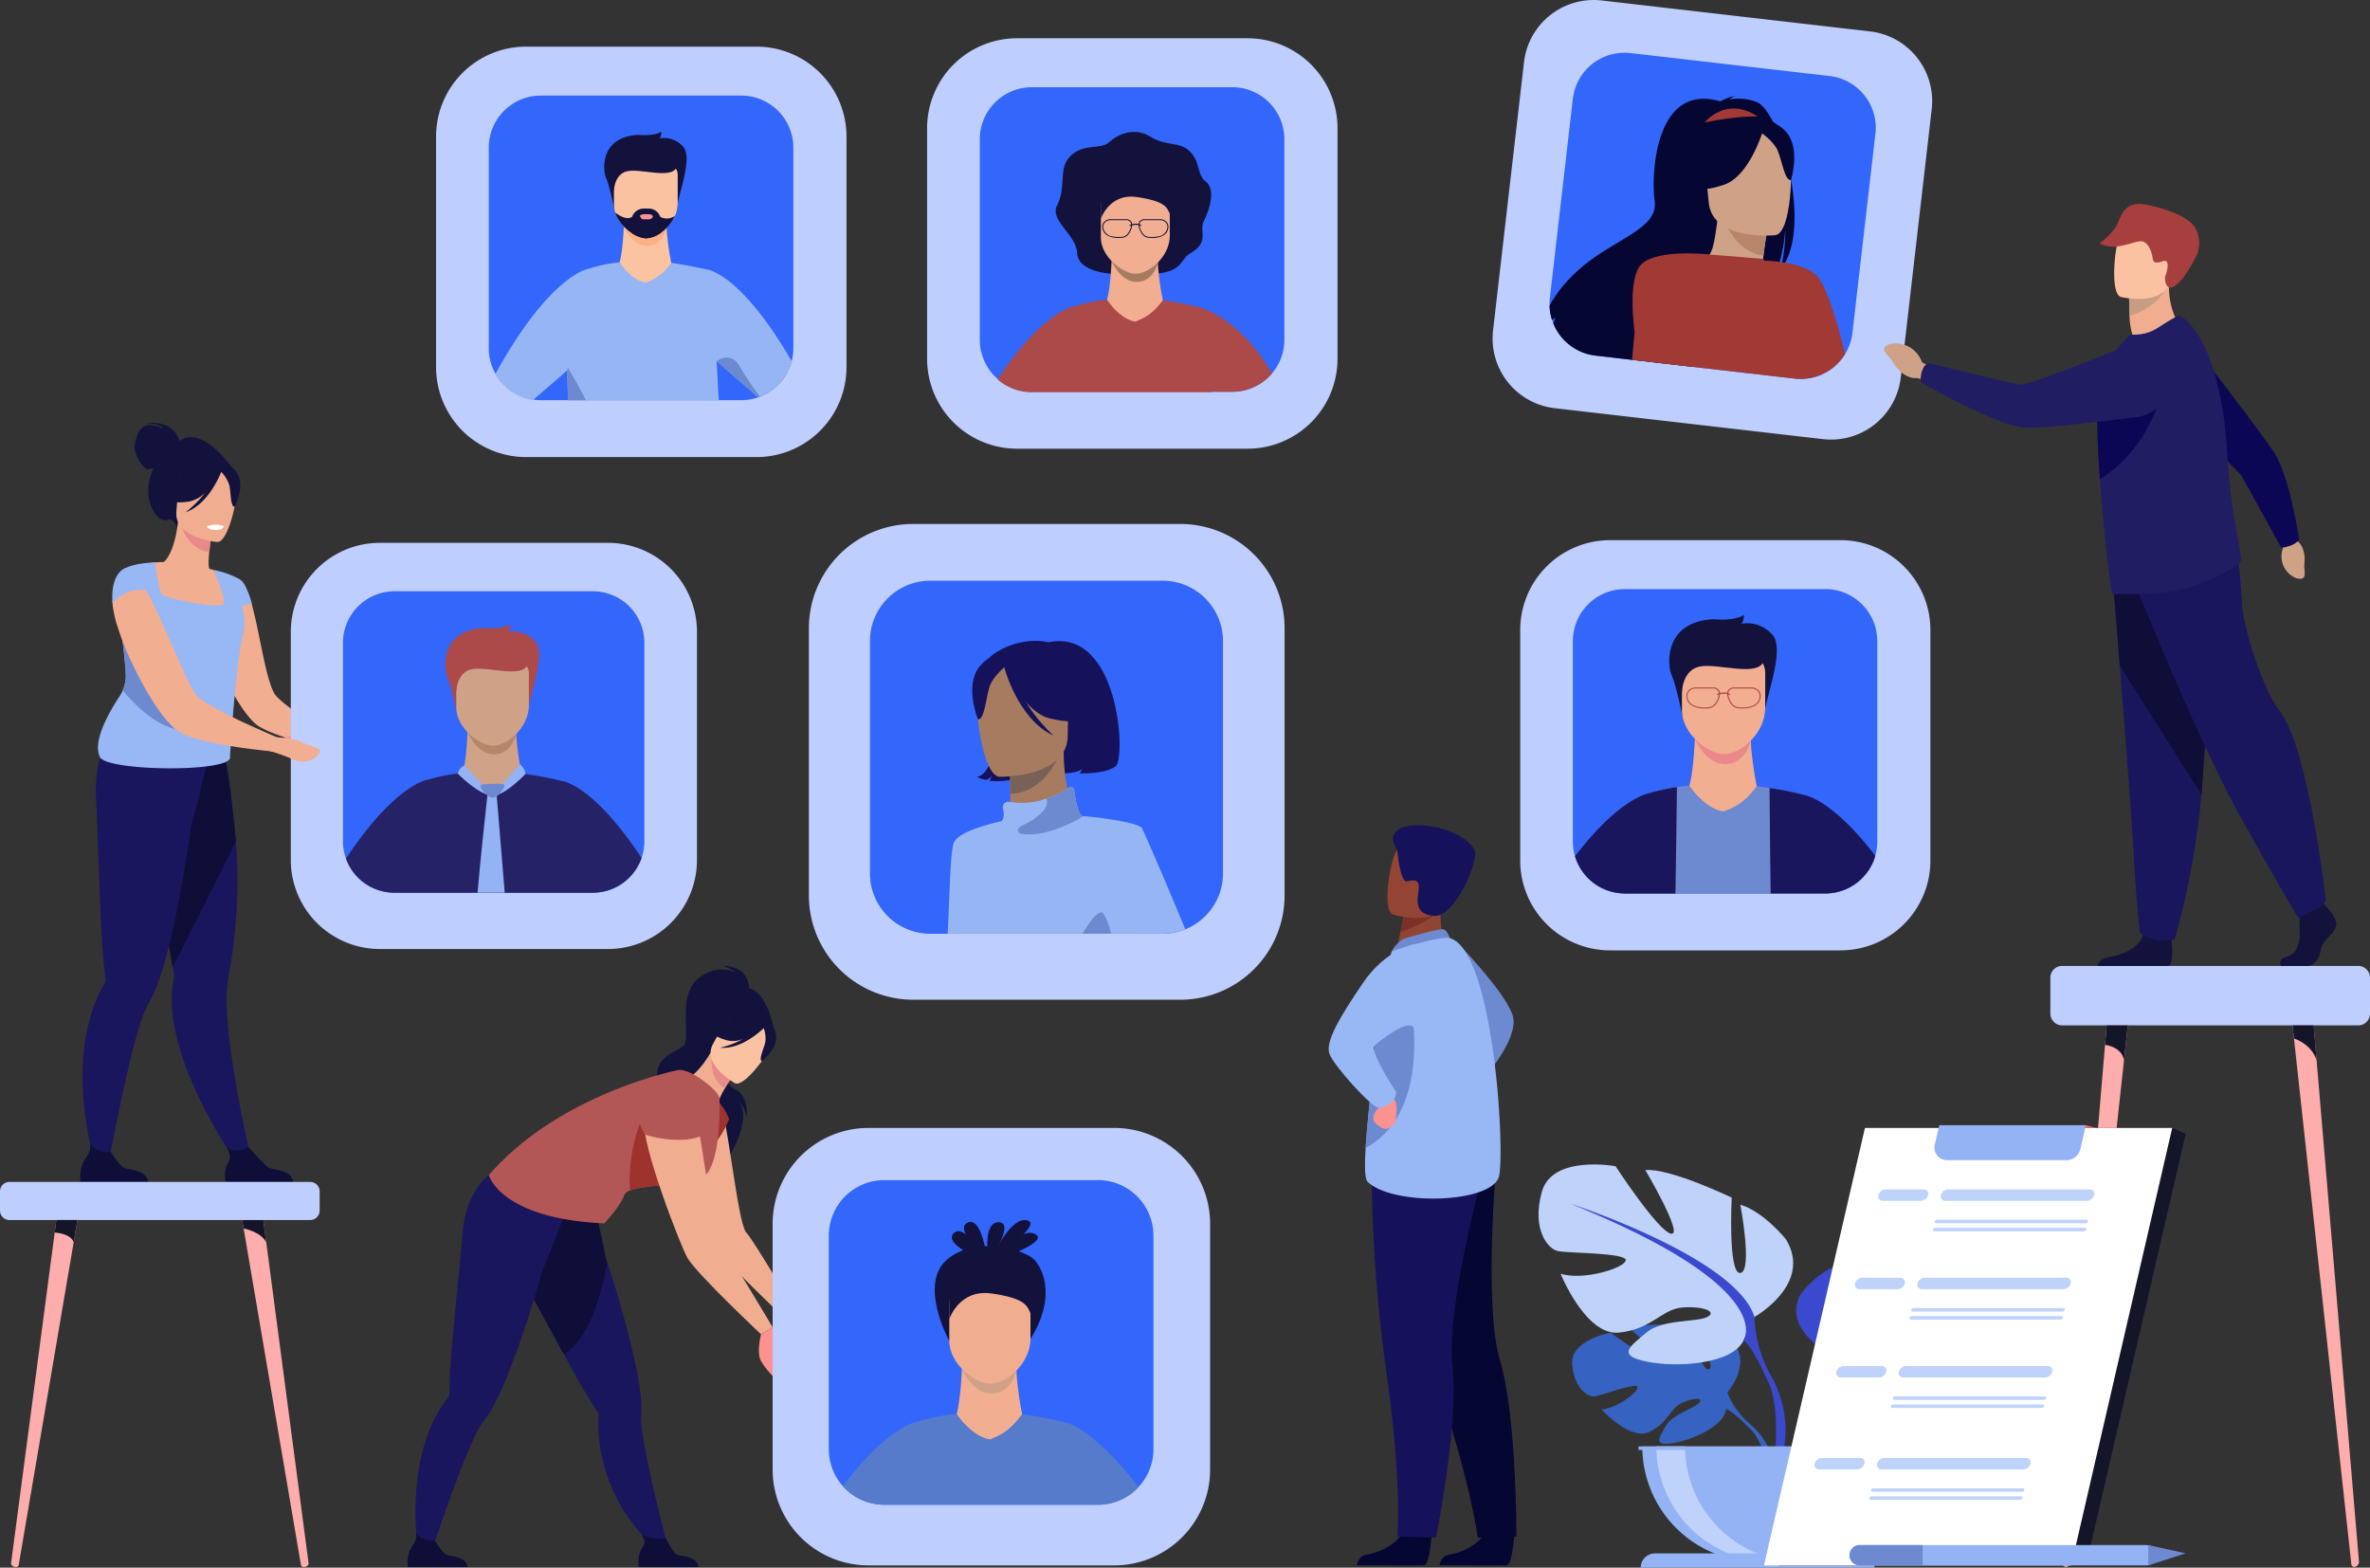 <svg xmlns="http://www.w3.org/2000/svg" width="633.995" height="419.352" viewBox="0 0 633.995 419.352">
  <rect x="0" y="0" width="633.995" height="419.352" fill="#333333" stroke="none"/>
  <g id="Group" transform="translate(-60.526)">
    <path id="Path_29195" data-name="Path 29195" d="M1236.79,898.333s7.513-8.761.463-14.329c0,0-5.149-3.116-9.345-2.863,0,0,5.947,9.973,4.022,10.967s-5.826-11.6-5.826-11.6-11.716-1.135-15.484.676c0,0,10.013,8.2,7.9,8.684s-12.924-7.557-12.924-7.557-10.907,1.856-10.323,8.507,4.336,8.709,5.987,8.531,11.313-3.865,11.523-2.512-5.6,5.778-9.675,5.983c0,0,7.686,8.479,12.8,6.031s5.548-6.325,8.733-7.779,5.9-1.453,4.59.032-7.082,2.923-8.9,6.148-3.454,5.391,1.832,4.6,13.878-4.662,14.252-9.1l.379-4.429" transform="translate(-714.181 -525.797)" fill="#3662c1"/>
    <path id="Path_29196" data-name="Path 29196" d="M1208.61,907.018s29.62-1.139,36.159,7.328a21.409,21.409,0,0,0,5.9,8.278l.693,1.892s-5.129-5.411-6.969-5.741c0,0,2.875-10.492-35.78-11.756" transform="translate(-722.159 -541.81)" fill="#3662c1"/>
    <path id="Path_29197" data-name="Path 29197" d="M1310.589,944.748a18.605,18.605,0,0,1,6.8,13.1l-1.156.1s-2.029-8.684-5.7-12.083.056-1.123.056-1.123" transform="translate(-782.081 -563.935)" fill="#3662c1"/>
    <path id="Path_29198" data-name="Path 29198" d="M1351.994,852.011s-11.95-6.691-6.374-15.774c0,0,4.461-5.576,9.244-7.01,0,0-2.553,13.544,0,13.862s1.751-15.3,1.751-15.3,12.586-6.055,17.526-5.576c0,0-7.807,13.226-5.258,12.9s11.313-13.7,11.313-13.7,12.9-2.388,14.973,5.258-1.272,11.47-3.185,11.95-14.18.318-13.862,1.912,8.6,4.143,13.222,2.71c0,0-5.1,12.586-11.788,11.946s-8.761-4.779-12.9-5.1-7.171.8-5.1,1.912,9.079.366,12.425,3.209,6.055,4.6-.157,5.874-17.369.475-19.6-4.3l-2.23-4.779" transform="translate(-803.122 -490.495)" fill="#3a49cd"/>
    <path id="Path_29199" data-name="Path 29199" d="M1396.207,840.944s-33.457,10.834-37.282,22.941a25.413,25.413,0,0,1-3.185,11.632V877.9s3.5-8.125,5.415-9.24c0,0-7.488-10.516,35.052-27.72" transform="translate(-810.053 -502.369)" fill="#3a49cd"/>
    <path id="Path_29200" data-name="Path 29200" d="M1351.1,924.606a22.058,22.058,0,0,0-2.218,17.373l1.329-.358s-1.289-10.5,1.409-15.786-.519-1.228-.519-1.228" transform="translate(-805.415 -551.458)" fill="#3a49cd"/>
    <path id="Path_29201" data-name="Path 29201" d="M1230.713,814.484s15.75-8.821,8.4-20.791c0,0-5.878-7.352-12.179-9.24,0,0,3.358,17.848,0,18.271s-2.311-20.163-2.311-20.163-16.592-7.98-23.1-7.352c0,0,10.291,17.433,6.929,17.014s-14.909-18.061-14.909-18.061-17.01-3.152-19.74,6.929,1.679,15.122,4.2,15.75,18.689.423,18.27,2.52-11.342,5.459-17.429,3.571c0,0,6.72,16.592,15.541,15.75s11.547-6.3,17.01-6.72,9.449,1.051,6.72,2.52-11.97.483-16.382,4.231-7.98,6.059.209,7.738,22.893.632,25.832-5.669l2.943-6.3" transform="translate(-700.849 -462.195)" fill="#bed2fa"/>
    <path id="Path_29202" data-name="Path 29202" d="M1194.38,799.884s44.1,14.285,49.143,30.244a33.528,33.528,0,0,0,4.2,15.332v3.148s-4.622-10.71-7.142-12.179c0,0,9.872-13.862-46.2-36.545" transform="translate(-713.658 -477.84)" fill="#3a49cd"/>
    <path id="Path_29203" data-name="Path 29203" d="M1323.745,910.175s6.8,10.327,2.923,22.9l-1.747-.471s1.695-13.846-1.86-20.811.684-1.618.684-1.618" transform="translate(-789.681 -542.555)" fill="#3a49cd"/>
    <path id="Path_29204" data-name="Path 29204" d="M1272.752,991.9a30.852,30.852,0,0,0,30.856-30.852H1241.9a30.85,30.85,0,0,0,30.852,30.852" transform="translate(-742.046 -574.115)" fill="#93b3f4"/>
    <path id="Path_29205" data-name="Path 29205" d="M1285.925,991.663a30.893,30.893,0,0,1-34.685-30.619h7.666a30.86,30.86,0,0,0,27.019,30.619" transform="translate(-747.626 -574.115)" fill="#bed2fa"/>
    <path id="Path_29206" data-name="Path 29206" d="M1303.4,1035.929H1240.84a3.8,3.8,0,0,1,3.8-3.8h54.949a3.8,3.8,0,0,1,3.8,3.8" transform="translate(-741.413 -616.577)" fill="#93b3f4"/>
    <path id="Path_29207" data-name="Path 29207" d="M1239.38,961.99H1302.8v-.946H1239.38Z" transform="translate(-740.541 -574.115)" fill="#93b3f4"/>
    <path id="Path_29208" data-name="Path 29208" d="M252.118,285.847c-.089-.482-1.22-5.639-9.2-4.759,0,0,3.974-.1,4.9,1.517,0,0-2.963-1.735-5.033-.738s-2.786,4.974-2.617,6.224,1.957,5.1,3.378,5.239a4.256,4.256,0,0,0,1.667-.239,18.458,18.458,0,0,0-.793,2.058c-2.222,6.964,1.969,12.845,4.546,11.754,1.659-.7,2.569,2.165,2.569,2.165l14.748-15.956s-7.98-11.81-14.16-7.264" transform="translate(-143.609 -167.858)" fill="#12123c"/>
    <path id="Path_29209" data-name="Path 29209" d="M273.851,604.974l-3.587,1.337s-15.577-21.608-17.5-40.62a28.887,28.887,0,0,1,.511-9.719s-.149-.87-.419-2.408c-.121-.721-.274-1.582-.447-2.573-.507-2.9-1.2-6.873-2-11.394-1.832-10.408-4.207-23.706-6.051-33.485l.966-.31,10.456-3.374,2.162-6.865,7.787-2.049s1.739,3.4,3.3,19.478c.286,2.106.548,4.433.741,6.953a137.384,137.384,0,0,1-.741,28.159q-.531,4.191-1.365,8.64a38.483,38.483,0,0,0-.3,8.535c.785,15.541,6.49,39.694,6.49,39.694" transform="translate(-146.129 -294.819)" fill="#1a165e"/>
    <path id="Path_29210" data-name="Path 29210" d="M269.769,519.946l-16.91,33.618c-.121-.721-.274-1.582-.447-2.573-.507-2.9-1.2-6.873-2-11.394-1.832-10.408-4.207-23.706-6.051-33.485l.966-.31,10.456-3.374,2.162-6.865,7.787-2.049s1.739,3.4,3.3,19.478c.286,2.106.548,4.433.741,6.953" transform="translate(-146.129 -294.819)" fill="#0e0e38"/>
    <path id="Path_29211" data-name="Path 29211" d="M239.143,492.026l-.395-3.354c-6.555,1.739-24.08-4.868-24.08-4.868s-6.353,5.584-5.516,18.971c.407,6.534,1.151,34.3,1.924,42.512.282,2.979.527,5.1.628,5.947,0,0,0,0,0,.008a1.174,1.174,0,0,1-.193.725A38.561,38.561,0,0,0,208.65,558c-7.621,20.316,1.176,45.334,1.176,45.334l2.283-.922s5-27.841,9.075-40.141a24.316,24.316,0,0,1,1.957-4.707c1.771-2.855,3.414-7.521,4.9-13.069,2.814-10.488,5.081-24.133,6.591-34.665.205.012,4.509-17.8,4.509-17.8" transform="translate(-122.94 -289.018)" fill="#1a165e"/>
    <path id="Path_29212" data-name="Path 29212" d="M291.667,405.63a4.1,4.1,0,0,0,.181.527c2.561,7.219,7.126,14.8,10.238,17.566,2.041,1.832,7.658,3.728,12.433,5.085,3.173.93,6,1.606,7.163,1.9.366.093.584.133.584.133l1.063-3.144s-2.48-1.55-5.508-3.587c-4.2-2.855-9.453-6.611-10.46-8.229-2.327-3.756-3.873-15.235-5.87-22.985-.1-.419-.2-.821-.3-1.22-.077-.294-.153-.58-.234-.862a.749.749,0,0,0-.068-.209c-.109-.322-.193-.612-.286-.878a.143.143,0,0,0-.04-.089,23.584,23.584,0,0,0-1.345-3.084c-.584-.906-1.22-1.353-1.908-1.2a8.671,8.671,0,0,0-2.142,1.115,9.831,9.831,0,0,0-.789.592,2.121,2.121,0,0,0-.455.387,11.416,11.416,0,0,0-2.689,3.6,14.14,14.14,0,0,0-1.244,4.3c-.387,2.774.354,6.466,1.679,10.291" transform="translate(-173.326 -230.186)" fill="#f1ae91"/>
    <path id="Path_29213" data-name="Path 29213" d="M268.055,369.4a20.378,20.378,0,0,1-7.223,2.834c-11.068,2.235-15.022-7.179-16.423-13.6a9.427,9.427,0,0,1,3.756-1.041c.8-.072,1.639-.11,2.331-.125,1.26-.911,3.209-4.73,3.785-10.729l.515.153,8.6,2.617s-.475,2.744-.741,5.343c-.209,2.033-.29,3.98.085,4.467.672.165,1.075.274,1.075.274a.012.012,0,0,0,0,.008,55.8,55.8,0,0,1,4.235,9.8" transform="translate(-146.159 -207.137)" fill="#f1ae91"/>
    <path id="Path_29214" data-name="Path 29214" d="M278.81,349.741s-.475,2.742-.741,5.343c-4.9-.63-7.046-5.369-7.859-7.959l8.6,2.616" transform="translate(-161.572 -207.367)" fill="#ea8989"/>
    <path id="Path_29215" data-name="Path 29215" d="M278.782,330.256s-11.636-.972-10.919-8.209-.3-12.237,7.158-11.924,8.628,3.219,8.974,5.693-2.166,14.506-5.214,14.44" transform="translate(-160.151 -185.255)" fill="#f0ad90"/>
    <path id="Path_29216" data-name="Path 29216" d="M256.935,384.729c-.076-.294-.153-.58-.234-.862a.748.748,0,0,0-.068-.209c-.109-.322-.193-.612-.286-.878a.143.143,0,0,0-.04-.089,23.584,23.584,0,0,0-1.345-3.084,3.842,3.842,0,0,0-1.313-1.441,24.054,24.054,0,0,0-6.921-2.468.013.013,0,0,0,0,.008c.117.266,3.217,7.332,2.7,9.01-.523,1.7-15.533-1.381-16.483-2.444-.761-.854-1.5-5.846-1.767-7.795-.064-.483-.1-.779-.1-.779s-5.427.051-8.246,1.7a23.266,23.266,0,0,1,2.4,5.166c.081.262.157.527.221.793a10.849,10.849,0,0,1,.29,1.691,3.257,3.257,0,0,1-.737,2.174,15.8,15.8,0,0,1-1.884,2.094c-.5.479-1.031.986-1.578,1.53a146.187,146.187,0,0,1,1.695,14.732,10.078,10.078,0,0,1-.821,4.368,10.619,10.619,0,0,1-.85,1.574c-2.633,3.982-7.191,11.821-5.327,16.02.688,4.115,36.284,4.485,34.882.06,0,0,1.57-25.973,3.515-32.467.068-.238.129-.471.181-.7a14.174,14.174,0,0,0-.535-6.981,12.245,12.245,0,0,1,2.649-.717" transform="translate(-129.072 -223.243)" fill="#98b7f5"/>
    <path id="Path_29217" data-name="Path 29217" d="M278.806,309.573c-1.574-2.357-2.979-2.015-3.809-1.436a8.161,8.161,0,0,0-10.609.624,13.891,13.891,0,0,1-5.339,7.714s1.985,1.52,6.993.754a8.333,8.333,0,0,0,4.227-2.333,27.238,27.238,0,0,1-5.234,5.231c6.1-2.112,9.256-9.988,9.574-10.822a9.158,9.158,0,0,1,2.194,3.63c.395,1.9.278,5.72,1.393,5.7,0,0,2.975-5.531.608-9.065" transform="translate(-154.905 -183.07)" fill="#12123c"/>
    <path id="Path_29218" data-name="Path 29218" d="M249.035,435.582c-6.873.922-13.721-5.363-18.1-10.544a10.078,10.078,0,0,0,.821-4.368,146.185,146.185,0,0,0-1.7-14.732c.548-.544,1.083-1.051,1.578-1.53a15.8,15.8,0,0,0,1.884-2.094c7,8.688,24.837,32.012,15.513,33.268" transform="translate(-137.587 -240.337)" fill="#6d89cf"/>
    <path id="Path_29219" data-name="Path 29219" d="M376.957,493.314c-1.546.447-3.869,2.363-7.026.66a51.513,51.513,0,0,0-5.87-2.581c-.471-.149-.741-.25-.741-.25l1.763-3.66a.772.772,0,0,0,.153.064c.829.286,5.041,1.715,7.118,1.494,2.339-.262,5.834,2.927,5.834,2.927s.31.922-1.232,1.345" transform="translate(-217.194 -291.217)" fill="#fc9290"/>
    <path id="Path_29220" data-name="Path 29220" d="M222.193,770.206H204.124a9.949,9.949,0,0,1,.511-4.843c.906-2,2.323-2.915,1.981-5.339a6.517,6.517,0,0,0,5.633,2.154,19.7,19.7,0,0,0,3.136,4.062c1.18.85,6.442.548,6.808,3.966m38.792,0H242.916s-.676-2.883.511-4.843c1.051-1.731.648-2.722-.129-4.155a7.062,7.062,0,0,0,3.044.572,6.34,6.34,0,0,0,2.685-.946,64.813,64.813,0,0,0,5.145,5.407c1.184.85,6.446.548,6.812,3.966" transform="translate(-122.034 -454.028)" fill="#0e0e38"/>
    <path id="Path_29221" data-name="Path 29221" d="M288.14,349.1s.161.958,2.52.96c0,0,1.981,0,1.985-1.039a6.357,6.357,0,0,0-4.505.079" transform="translate(-172.283 -208.288)" fill="#fff"/>
    <path id="Path_29222" data-name="Path 29222" d="M336.41,489.567a7.162,7.162,0,0,0,2.669-.656c1.123-.6,4.783.362,4.429.85s-2.4-.113-2.6.165a3.377,3.377,0,0,1-.942.624l-3.559-.982" transform="translate(-201.119 -291.955)" fill="#fc9290"/>
    <path id="Path_29223" data-name="Path 29223" d="M428.769,469.329h-61.02A23.82,23.82,0,0,1,343.93,445.51V384.494a23.82,23.82,0,0,1,23.819-23.818h61.02a23.816,23.816,0,0,1,23.815,23.818V445.51a23.817,23.817,0,0,1-23.815,23.819" transform="translate(-205.611 -215.463)" fill="#beceff"/>
    <path id="Path_29224" data-name="Path 29224" d="M459.217,406.644V459.7a13.8,13.8,0,0,1-13.785,13.79H392.375A13.775,13.775,0,0,1,378.59,459.7V406.644a13.789,13.789,0,0,1,13.785-13.79h53.056a13.789,13.789,0,0,1,13.785,13.79" transform="translate(-226.317 -234.686)" fill="#3366fb"/>
    <path id="Path_29225" data-name="Path 29225" d="M447.053,477.268s-.27,8.306-1.333,12.026l-8.411,5.87,31.67,4.739-7.553-10.436s-2.283-11.136-1.083-15.255-13.29,3.056-13.29,3.056" transform="translate(-261.395 -282.526)" fill="#d0a288"/>
    <path id="Path_29226" data-name="Path 29226" d="M461.4,486.544s2.5,6.027,7.219,5.894,5.794-5.467,5.794-5.467l-13.013-.427" transform="translate(-275.786 -290.655)" fill="#b7866a"/>
    <path id="Path_29227" data-name="Path 29227" d="M449.709,438.816s-1.522-7.6-2.585-9.908-1.949-12.578,9.832-13.109c0,0,4.517.531,7-.974,0,0,0,1.506-.62,2.037a7.837,7.837,0,0,1,7.267,2.569c3.189,3.543-2.126,15.948-1.86,18.87l-19.032.515" transform="translate(-266.913 -247.81)" fill="#ac4949"/>
    <path id="Path_29228" data-name="Path 29228" d="M463.581,461.592c-3.418-.06-9.711-4.614-9.711-10.251v-8.793a3.514,3.514,0,0,1,3.189-3.744H470.1a3.513,3.513,0,0,1,3.189,3.744v8.3c0,5.91-5.79,10.814-9.711,10.746" transform="translate(-271.288 -262.136)" fill="#cfa288"/>
    <path id="Path_29229" data-name="Path 29229" d="M453.225,444.289s.02-5.282,4.207-6.1,13.552,2.573,14.881-1.28-18.11-3.785-19.088-1.329,0,8.7,0,8.7" transform="translate(-270.643 -259.182)" fill="#ac4949"/>
    <path id="Path_29230" data-name="Path 29230" d="M439.675,516.077s-.008,0-.012,0a5.9,5.9,0,0,0-1.349-.366v.016a83.677,83.677,0,0,0-9.739-1.856c-.346-.048-.689-.089-1.027-.129a15.093,15.093,0,0,1-5.488,4.9c-.391.193-.781.37-1.18.539-.35.145-.7.29-1.071.431a6.512,6.512,0,0,1-1.345-.334c-.254-.093-.5-.2-.745-.31a16.465,16.465,0,0,1-5.878-5.4c-.467.048-.926.1-1.365.157a46.321,46.321,0,0,0-7.807,1.59h-.008c-.242.028-8.866,1.216-22.063,21.161a13.786,13.786,0,0,0,12.976,9.123h53.056a13.809,13.809,0,0,0,13.033-9.284c-10-15.17-17.147-19.185-19.99-20.235" transform="translate(-227.517 -306.796)" fill="#262267"/>
    <path id="Path_29231" data-name="Path 29231" d="M456.618,508.1a3.38,3.38,0,0,0-1.808,2.182s5.645,5.8,9.333,5.89l-7.525-8.072m7.525,8.072,7.283-8.366a3.423,3.423,0,0,1,1.482,2.617s-5.633,5.971-8.765,5.749" transform="translate(-271.849 -303.355)" fill="#93b3f4"/>
    <path id="Path_29232" data-name="Path 29232" d="M475.285,553.6H468.01c.858-9.771,1.9-19.434,2.408-23.951.1-.918.181-1.623.234-2.078.008-.072.012-.141.02-.2.008-.032.008-.068.012-.093.024-.185.032-.278.032-.278l.729-.012,1.147-.02h0l.483-.008s.008.072.02.221c.008.077.016.177.028.3.008.093.012.2.024.318.044.535.109,1.308.189,2.283.4,4.719,1.18,14.116,1.945,23.517" transform="translate(-279.735 -314.795)" fill="#93b3f4"/>
    <path id="Path_29233" data-name="Path 29233" d="M470.451,520.922a34.757,34.757,0,0,1,5.4-.129.566.566,0,0,1,.435.841c-.576,1.031-1.743,2.818-2.967,2.818-1.715,0-4.393-3.414-2.871-3.531" transform="translate(-280.923 -311.074)" fill="#6d89cf"/>
    <path id="Path_29234" data-name="Path 29234" d="M342.766,493.893a5.407,5.407,0,0,1-6.728,1.759,51.994,51.994,0,0,0-6.015-2.222c-.479-.121-.753-.205-.753-.205l1.538-3.76a.864.864,0,0,0,.157.056c.845.234,5.021.246,7.32,1.474,2.657,1.425,5.6,1.381,4.481,2.9" transform="translate(-196.853 -292.399)" fill="#f1ae91"/>
    <path id="Path_29235" data-name="Path 29235" d="M270.225,431.139l-.644,3.543s-1.208-.113-3.132-.3c-.576-.056-.91-.109-.91-.109-1.538-.169-3.386-.415-5.4-.676h-.024c-3.454-.515-7.324-1.164-10.609-1.969a28.4,28.4,0,0,1-5.729-1.981,3,3,0,0,1-.4-.238c-3.366-2.021-7.71-8.459-11.261-15.452-.491-.966-.958-1.932-1.421-2.875a74.361,74.361,0,0,1-3.974-10.009,28.8,28.8,0,0,1-1.155-4.831,11.618,11.618,0,0,1-.145-1.377c-.02-.25-.036-.5-.048-.733a12.534,12.534,0,0,1,8.773-3.181c.089.153.177.306.266.463,1.844,3.354,3.857,7.73,5.761,12.086,1.055,2.387,2.077,4.779,3.084,6.981.584,1.341,1.155,2.6,1.691,3.752a37.18,37.18,0,0,0,2.73,5.073,13.109,13.109,0,0,0,3.587,2.714,121.346,121.346,0,0,0,11.285,5.725c1.59.733,3.092,1.393,4.34,1.937,2.009.89,3.338,1.457,3.338,1.457" transform="translate(-134.785 -233.538)" fill="#f1ae91"/>
    <path id="Path_29236" data-name="Path 29236" d="M234.354,383.318c-5.331-.982-8.994,3.43-8.994,3.43-.616-7.835,3.189-9.244,3.189-9.244,1.514-.785,3.567,1.772,5.806,5.814" transform="translate(-134.739 -225.431)" fill="#98b7f5"/>
    <path id="Path_29237" data-name="Path 29237" d="M1595.393,657.692h-79.214a3.158,3.158,0,0,1-3.148-3.148v-9.614a3.155,3.155,0,0,1,3.148-3.144h79.214a3.151,3.151,0,0,1,3.144,3.144v9.614a3.155,3.155,0,0,1-3.144,3.148" transform="translate(-904.016 -383.393)" fill="#becefe"/>
    <path id="Path_29238" data-name="Path 29238" d="M1538.15,681.294l-15.722,144.063a.837.837,0,0,1-.769.825,1.444,1.444,0,0,1-1.26-1.683l12.1-143.206h5.649" transform="translate(-908.413 -406.996)" fill="#fdadac"/>
    <path id="Path_29239" data-name="Path 29239" d="M1555.462,681.294l-1.015,9.308c-.7-3.708-5.077-4.095-5.077-4.095l.443-5.214h5.649" transform="translate(-925.725 -406.996)" fill="#15152a"/>
    <path id="Path_29240" data-name="Path 29240" d="M1690.437,826.183a.84.84,0,0,1-.769-.825L1674.328,684.8l-.378-3.5h5.645L1691.7,824.5a1.443,1.443,0,0,1-1.264,1.683" transform="translate(-1000.147 -406.996)" fill="#fdadac"/>
    <path id="Path_29241" data-name="Path 29241" d="M1680.384,690.595c-1.437-4.433-6.051-5.8-6.051-5.8h0l-.378-3.5h5.645l.789,9.3" transform="translate(-1000.147 -406.996)" fill="#15152a"/>
    <path id="Path_29242" data-name="Path 29242" d="M233.7,795.5H153.23a2.526,2.526,0,0,1-2.52-2.516v-5.153a2.529,2.529,0,0,1,2.52-2.52H233.7a2.529,2.529,0,0,1,2.52,2.52v5.153a2.526,2.526,0,0,1-2.52,2.516" transform="translate(-90.184 -469.136)" fill="#becefe"/>
    <path id="Path_29243" data-name="Path 29243" d="M175.83,810.624l-15.718,92.287a.73.73,0,0,1-.769.531c-.757,0-1.345-.5-1.264-1.079l11.664-88.4.439-3.342h5.649" transform="translate(-94.582 -484.256)" fill="#fdadac"/>
    <path id="Path_29244" data-name="Path 29244" d="M193.148,810.624l-1.015,5.963c-.7-2.375-5.073-2.621-5.073-2.621l.439-3.342h5.649" transform="translate(-111.899 -484.256)" fill="#15152a"/>
    <path id="Path_29245" data-name="Path 29245" d="M328.117,903.443a.73.73,0,0,1-.769-.531L311.63,810.624h5.649l.439,3.342,11.664,88.4c.081.576-.507,1.079-1.264,1.079" transform="translate(-186.315 -484.256)" fill="#fdadac"/>
    <path id="Path_29246" data-name="Path 29246" d="M318.064,816.587c-1.437-2.842-6.051-3.716-6.051-3.716v0l-.382-2.242h5.649l.439,3.342.346,2.621" transform="translate(-186.315 -484.256)" fill="#15152a"/>
    <path id="Path_29247" data-name="Path 29247" d="M526.174,140.782h-61.66a24.065,24.065,0,0,1-24.064-24.066V55.055a24.066,24.066,0,0,1,24.064-24.067h61.66a24.069,24.069,0,0,1,24.068,24.067v61.661a24.069,24.069,0,0,1-24.068,24.067" transform="translate(-263.271 -18.512)" fill="#beceff"/>
    <path id="Path_29248" data-name="Path 29248" d="M556.937,77.442v53.614a13.911,13.911,0,0,1-8.91,13c-.157.063-.318.121-.475.174a13.88,13.88,0,0,1-4.55.761H489.39a13.76,13.76,0,0,1-2.078-.157,13.933,13.933,0,0,1-11.853-13.774V77.442a13.93,13.93,0,0,1,13.93-13.93H543a13.931,13.931,0,0,1,13.934,13.93" transform="translate(-284.185 -37.941)" fill="#3366fb"/>
    <path id="Path_29249" data-name="Path 29249" d="M552.614,142.38s-.234,7.3-1.168,10.568l-7.4,5.158,27.833,4.165-6.639-9.17s-2-9.786-.95-13.406-11.68,2.686-11.68,2.686" transform="translate(-325.16 -82.782)" fill="#fbc3a2"/>
    <path id="Path_29250" data-name="Path 29250" d="M565.22,150.531s2.2,5.3,6.345,5.181,5.089-4.8,5.089-4.8l-11.434-.376" transform="translate(-337.807 -89.925)" fill="#fdb082"/>
    <path id="Path_29251" data-name="Path 29251" d="M554.953,108.591s-1.341-6.683-2.275-8.707-1.711-11.055,8.64-11.522c0,0,3.97.467,6.152-.856,0,0,0,1.323-.544,1.79a6.879,6.879,0,0,1,6.381,2.258c2.8,3.114-1.868,14.013-1.635,16.582l-16.721.455" transform="translate(-330.011 -52.274)" fill="#12123c"/>
    <path id="Path_29252" data-name="Path 29252" d="M575.677,111.87v7.293a8.65,8.65,0,0,1-.753,3.467h0a11.1,11.1,0,0,1-3.732,4.505,7.2,7.2,0,0,1-4.046,1.471,7.833,7.833,0,0,1-3.841-1.449,10.849,10.849,0,0,1-4.316-5.316l-.012-.033-.024-.093a6.919,6.919,0,0,1-.338-2.115V111.87a3.082,3.082,0,0,1,2.8-3.287h11.458a3.086,3.086,0,0,1,2.806,3.287" transform="translate(-333.858 -64.866)" fill="#fac2a1"/>
    <path id="Path_29253" data-name="Path 29253" d="M536.353,176.176s-6.534-1.408-9.461-1.748a13.556,13.556,0,0,1-6.8,5.287c-3.8-.525-7-5.331-7-5.439a39.276,39.276,0,0,0-8.064,1.663h0c-.266.033-10.387,1.442-25.175,28.2a13.924,13.924,0,0,0,10.085,6.985c1.9-1.646,6-5.2,9.208-7.988-.036.9-.044,1.714-.024,2.425.056,1.916.117,3.817.161,5.72h40.35c-.076-.965-.141-1.9-.185-2.788-.137-2.773-.266-5.306-.387-7.618a.316.316,0,0,0,0-.061c0-.025,0-.048,0-.073,0,0,0,.005.008.008.588.506,1.28,1.112,2.041,1.77.149.131.306.265.459.4.137.116.27.235.411.356.189.161.378.328.572.5.346.3.7.6,1.047.91.161.141.326.282.487.423.085.076.173.149.262.225s.2.172.3.259c.072.064.149.126.221.192.173.149.346.3.515.448.141.124.282.245.423.366.113.1.233.2.35.3.423.37.837.731,1.24,1.081l.479.413c.165.144.33.285.487.421.113.1.221.195.334.29.048.043.1.086.145.126.169.146.33.29.491.424s.322.282.471.413c.064.056.129.108.189.161s.129.114.193.167c.157-.053.318-.111.475-.174a13.952,13.952,0,0,0,8.463-9.484c-13.85-23.848-22.76-24.561-22.76-24.561" transform="translate(-286.808 -104.11)" fill="#96b5f4"/>
    <path id="Path_29254" data-name="Path 29254" d="M558.042,113.4s.016-4.644,3.7-5.358,11.909,2.263,13.077-1.123-15.911-3.328-16.773-1.168,0,7.649,0,7.649" transform="translate(-333.29 -62.268)" fill="#12123c"/>
    <path id="Path_29255" data-name="Path 29255" d="M532.638,252.88h-4.783c-.044-1.9-.1-3.8-.161-5.72-.02-.711-.012-1.525.024-2.425.008-.2.016-.406.024-.615q.073.114.242.386c.713,1.165,2.665,4.414,4.654,8.375" transform="translate(-315.383 -145.834)" fill="#6d89cf"/>
    <path id="Path_29256" data-name="Path 29256" d="M578.147,141.839v3.214a7.2,7.2,0,0,1-4.046,1.471,7.834,7.834,0,0,1-3.841-1.449v-3.235a3.273,3.273,0,0,1,3.261-3.263h1.361a3.274,3.274,0,0,1,3.265,3.263" transform="translate(-340.818 -82.783)" fill="#12123c"/>
    <path id="Path_29257" data-name="Path 29257" d="M638.442,248.045c-.157.063-.318.121-.475.174-.064-.053-.129-.108-.193-.167s-.125-.105-.189-.161c-.149-.131-.31-.27-.471-.413s-.322-.277-.491-.424c-.048-.04-.1-.083-.145-.126-.113-.1-.221-.192-.334-.29-.157-.136-.322-.277-.487-.421l-.479-.413c-.4-.351-.817-.711-1.24-1.081-.117-.1-.237-.2-.35-.3-.141-.121-.282-.242-.423-.366-.169-.148-.342-.3-.515-.448-.073-.065-.149-.128-.221-.192-.1-.088-.2-.174-.3-.259s-.177-.149-.262-.225c-.161-.141-.326-.282-.487-.423-.35-.308-.7-.61-1.047-.91-.193-.169-.383-.335-.572-.5-.141-.121-.274-.24-.411-.356-.153-.136-.31-.269-.459-.4-.761-.658-1.453-1.263-2.041-1.77-.012-.012-.028-.023-.04-.035a.355.355,0,0,1,.036-.025c.382-.27,3.873-2.574,6.075,1.321a92.247,92.247,0,0,0,5.52,8.211" transform="translate(-374.6 -141.934)" fill="#6d89cf"/>
    <path id="Path_29258" data-name="Path 29258" d="M575.422,142.116c-1.542,3.51-5.141,6.023-7.778,5.976-2.532-.046-6.865-2.9-8.157-6.765l-.012-.033-.024-.093s2.722,2.322,4.521,1.172h7.561a3.739,3.739,0,0,0,3.889-.258" transform="translate(-334.36 -84.352)" fill="#12123c"/>
    <path id="Path_29259" data-name="Path 29259" d="M578.4,143.688H576.77c-.375,0-.85-.612-.85-.986a1.791,1.791,0,0,1,.85-.374H578.4a1.361,1.361,0,0,1,1.006.532,1.119,1.119,0,0,1-1.006.827" transform="translate(-344.199 -85.025)" fill="#fc9290"/>
    <path id="Path_29260" data-name="Path 29260" d="M852.428,135.219h-61.66A24.067,24.067,0,0,1,766.7,111.152V49.492a24.066,24.066,0,0,1,24.068-24.067h61.66a24.066,24.066,0,0,1,24.064,24.067v61.66a24.066,24.066,0,0,1-24.064,24.067" transform="translate(-458.168 -15.189)" fill="#beceff"/>
    <path id="Path_29261" data-name="Path 29261" d="M883.193,71.878V125.49a13.923,13.923,0,0,1-13.93,13.93H815.65a13.932,13.932,0,0,1-13.93-13.93V71.878a13.932,13.932,0,0,1,13.93-13.933h53.612a13.932,13.932,0,0,1,13.93,13.933" transform="translate(-479.089 -34.615)" fill="#3366fb"/>
    <path id="Path_29262" data-name="Path 29262" d="M866.875,125.576s-8.745-.438-8.99-5.485-7.473-8.729-5.379-12.781c2.565-4.969.226-9.747,3.467-13.089,3.567-3.681,8.076-1.682,10.456-3.827s6.732-4.122,11.02-1.472,7.565,1.224,10.387,3.776c3.116,2.82,1.933,6.369,4.505,8.3,2.355,1.767,1.393,6.594-.592,10.515-1.429,2.827,1.868,5.476-3.793,8.725-2.351,1.353-1.844,4.754-8.994,5.341-3.217.265-10.206-1.244-12.086,0" transform="translate(-509.201 -52.361)" fill="#12123c"/>
    <path id="Path_29263" data-name="Path 29263" d="M875.682,164.63s-.254,7.887-1.264,11.42l-7.988,5.573,30.071,4.5-7.171-9.91s-2.166-10.574-1.031-14.486-12.618,2.9-12.618,2.9" transform="translate(-517.746 -95.891)" fill="#f1ae91"/>
    <path id="Path_29264" data-name="Path 29264" d="M889.3,173.438s2.38,5.725,6.861,5.6,5.5-5.192,5.5-5.192l-12.356-.407" transform="translate(-531.408 -103.61)" fill="#a77b60"/>
    <path id="Path_29265" data-name="Path 29265" d="M891.38,149.746c-3.245-.057-9.22-4.379-9.22-9.731v-8.352a3.331,3.331,0,0,1,3.028-3.553h12.384a3.331,3.331,0,0,1,3.028,3.553v7.88c0,5.612-5.5,10.27-9.22,10.2" transform="translate(-527.142 -76.531)" fill="#f1ae91"/>
    <path id="Path_29266" data-name="Path 29266" d="M867.943,201.273h0a81.422,81.422,0,0,0-10.222-2.01c-2.794,3.706-4.8,4.695-7.348,5.7-4.1-.567-7.565-5.751-7.565-5.867a42.4,42.4,0,0,0-8.713,1.786l-.012,0c-.362.046-8.354,1.286-20.57,19.527a13.86,13.86,0,0,0,9.184,3.456h47.963c0-.043,0-.084,0-.126h5.653a13.911,13.911,0,0,0,10.641-4.936c-8.584-14.738-19-17.535-19-17.535" transform="translate(-486.132 -118.939)" fill="#ac4949"/>
    <path id="Path_29267" data-name="Path 29267" d="M882.13,129.62s2.255-6.877,9.634-5.8,8.02,2.65,8.805,4.479,2.3-6.688,2.3-6.688l-8.709-2.587s-10.532,1.2-11.289,2.965l-.761,1.767.02,5.868m17.759,2.581a2.831,2.831,0,0,1-2.54,2.158,7.614,7.614,0,0,1-2.174.1h-.012c-1.079,0-1.848-.63-2.412-1.981a3.6,3.6,0,0,1-.27-1.049v0c.072.03.149.064.221.1a.155.155,0,0,0,.209-.064.157.157,0,0,0-.064-.209,2.818,2.818,0,0,0-.366-.157v0a1.118,1.118,0,0,1,.181-.579,1.485,1.485,0,0,1,1.329-.522h3.917a2.117,2.117,0,0,1,1.667.7A1.765,1.765,0,0,1,899.889,132.2Zm-9.667-.746a3.846,3.846,0,0,1-.27,1.024c-.564,1.351-1.329,1.981-2.408,1.981h-.02a7.612,7.612,0,0,1-2.174-.1,2.825,2.825,0,0,1-2.532-2.158,1.738,1.738,0,0,1,.31-1.507,2.115,2.115,0,0,1,1.663-.7h3.921a1.493,1.493,0,0,1,1.333.522,1.211,1.211,0,0,1,.181.608v0a3.193,3.193,0,0,0-.342.127.154.154,0,0,0-.076.2.16.16,0,0,0,.141.09.155.155,0,0,0,.064-.014s.081-.036.209-.08Zm9.554-.925a2.38,2.38,0,0,0-1.868-.792h-3.917a1.725,1.725,0,0,0-1.546.636,1.387,1.387,0,0,0-.221.647v0a3.638,3.638,0,0,0-1.739.031v0a1.416,1.416,0,0,0-.225-.678,1.725,1.725,0,0,0-1.546-.636h-3.921a2.363,2.363,0,0,0-1.86.792,1.984,1.984,0,0,0-.366,1.722c.447,2.216,3,2.5,4.272,2.5a7.1,7.1,0,0,0,.713-.033c1.192,0,2.033-.683,2.641-2.14a3.749,3.749,0,0,0,.3-1.2h0a3.376,3.376,0,0,1,1.727-.035h0a3.73,3.73,0,0,0,.3,1.238c.608,1.457,1.449,2.138,2.641,2.14a7.05,7.05,0,0,0,.717.033c1.272,0,3.825-.283,4.268-2.5a2.013,2.013,0,0,0-.362-1.724Z" transform="translate(-527.112 -71.101)" fill="#12123c"/>
    <path id="Path_29268" data-name="Path 29268" d="M1230.827,117.473l-71.774-8.277a18.775,18.775,0,0,1-16.5-20.8l8.278-71.77a18.774,18.774,0,0,1,20.8-16.5L1243.4,8.4a18.775,18.775,0,0,1,16.5,20.8l-8.278,71.77a18.773,18.773,0,0,1-20.8,16.5" transform="translate(-682.623)" fill="#beceff"/>
    <path id="Path_29269" data-name="Path 29269" d="M1267.43,56.694l-6.144,53.259a13.9,13.9,0,0,1-1.957,5.677v0a13.986,13.986,0,0,1-6.808,5.7,13.833,13.833,0,0,1-5.174.956h0a13.777,13.777,0,0,1-1.494-.091l-22.579-2.6-4.465-.514-14.591-1.684-1.876-.217-9.747-1.125a13.925,13.925,0,0,1-11.325-8.624c-.121-.3-.234-.6-.33-.9a14.058,14.058,0,0,1-.592-5.909l6.144-53.259a13.933,13.933,0,0,1,15.436-12.244l53.262,6.141a13.937,13.937,0,0,1,12.244,15.438" transform="translate(-705.219 -20.922)" fill="#3366fb"/>
    <path id="Path_29270" data-name="Path 29270" d="M1244.887,86.236a.658.658,0,0,0-.024-.126c-.169-.973-.362-1.939-.576-2.889v0c1.184-7.615-1.739-10.869-4.268-12.521h0c-1.357-2.654-2.81-4.525-4.187-5.16a13.512,13.512,0,0,0-7.4-.779,3.427,3.427,0,0,1,1.474-.857c-1.26-.081-3.933,1.389-3.933,1.389-17.888-5.215-18.46,20.523-17.6,26.419s-5.157,8.352-13.782,13.782c-7.831,4.933-12.05,10.253-14.317,14.47a13.556,13.556,0,0,0,.672,3.817,2.676,2.676,0,0,1,.846-.549c-.016.052-.23.633-.516,1.452a13.926,13.926,0,0,0,11.326,8.624l9.747,1.124,1.876.217,14.591,1.684c1.53-2.173,3.2-4.421,4.936-6.653a145.359,145.359,0,0,1,12.847-14.664c1.324-1.283,2.581-2.4,3.74-3.323.04-.033.085-.068.129-.1a17,17,0,0,0,1.377-3.353,41.251,41.251,0,0,0,1.49-8.977,39.647,39.647,0,0,1-.846,9.065,16.182,16.182,0,0,1-.6,1.994,11.058,11.058,0,0,0,1.369-1.875c3.04-5.211,3.076-13.951,1.623-22.207" transform="translate(-705.235 -38.171)" fill="#060632"/>
    <path id="Path_29271" data-name="Path 29271" d="M1299.387,158.733c.056.033-5.886,2.3-9.973.657-3.841-1.54-5.842-6.982-5.786-6.987,1.719-.141,2.472-2.393,3.579-12.318l.741.238,12.481,4s-.757,3.985-1.2,7.77c-.375,3.178-.531,6.216.157,6.639" transform="translate(-766.973 -83.685)" fill="#cfa288"/>
    <path id="Path_29272" data-name="Path 29272" d="M1283.33,75.813s5.753-7.26,14.224-1.546c0,0-4.686-.409-14.224,1.546" transform="translate(-766.796 -43.057)" fill="#a13934"/>
    <path id="Path_29273" data-name="Path 29273" d="M1306.841,144.676s-.757,3.985-1.2,7.77c-7.122-1.025-10.15-7.979-11.281-11.771l12.481,4" transform="translate(-773.385 -84.038)" fill="#b7866a"/>
    <path id="Path_29274" data-name="Path 29274" d="M1302.376,114.433s-16.938,1.709-17.84-8.853-3.692-17.457,7.082-18.994S1304.84,88.9,1306,92.351s.757,21.365-3.624,22.082" transform="translate(-766.919 -51.517)" fill="#cfa288"/>
    <path id="Path_29275" data-name="Path 29275" d="M1291.885,82.143s-3.6,12.785-10.573,15.218-10.222.784-10.222.784a20.249,20.249,0,0,0,5.6-12.478s11.2-9.128,15.2-3.524" transform="translate(-759.484 -47.984)" fill="#060632"/>
    <path id="Path_29276" data-name="Path 29276" d="M1320.09,84.194s3.7,2.474,4.775,5.093,1.916,8.125,3.515,7.8c0,0,2.79-8.719-1.542-13.153-4.6-4.7-6.748.259-6.748.259" transform="translate(-788.756 -48.932)" fill="#060632"/>
    <path id="Path_29277" data-name="Path 29277" d="M1284.9,174.79c-1.76-2.206-5.355-3.353-8.882-3.945-.258-.041-.511-.081-.769-.119-.213-.03-.431-.06-.644-.088-1.486-.194-2.911-.3-4.127-.348-.185-.257-.294-.416-.326-.464-.012-.01-.012-.015-.012-.015l-14.321-1.16-.153-.013-.028,0c-.008,0-.02,0-.032,0-1.079-.116-15.915-1.588-18.782,3.645-1.876,3.421-1.916,9.965-1.027,17.228-.27,2.463-.491,4.969-.688,7.323l1.876.217,14.591,1.684,4.465.514,22.579,2.6a13.647,13.647,0,0,0,1.494.091h0a13.821,13.821,0,0,0,5.174-.955,13.985,13.985,0,0,0,6.808-5.7v0c-2.17-8.888-4.888-17.591-7.2-20.493" transform="translate(-737.99 -100.574)" fill="#a13934"/>
    <path id="Path_29278" data-name="Path 29278" d="M1246.46,468.636h-61.628a24.054,24.054,0,0,1-24.052-24.052V382.956a24.054,24.054,0,0,1,24.052-24.053h61.628a24.054,24.054,0,0,1,24.052,24.053v61.628a24.054,24.054,0,0,1-24.052,24.052" transform="translate(-693.586 -214.404)" fill="#beceff"/>
    <path id="Path_29279" data-name="Path 29279" d="M1277.208,405.331v53.58a13.895,13.895,0,0,1-13.242,13.906c-.225.012-.451.02-.68.02H1209.7c-.093,0-.189,0-.286-.008s-.185,0-.274-.008a13.908,13.908,0,0,1-13.363-13.91v-53.58A13.927,13.927,0,0,1,1209.7,391.4h53.584a13.925,13.925,0,0,1,13.922,13.926" transform="translate(-714.495 -233.82)" fill="#3366fb"/>
    <path id="Path_29280" data-name="Path 29280" d="M1260.4,480.279s-.31,9.53-1.526,13.8l-9.655,6.736,36.336,5.435-8.664-11.974s-2.617-12.775-1.244-17.5-15.247,3.507-15.247,3.507" transform="translate(-746.419 -283.943)" fill="#f1ae91"/>
    <path id="Path_29281" data-name="Path 29281" d="M1276.86,490.924s2.875,6.917,8.286,6.764,6.643-6.273,6.643-6.273l-14.929-.491" transform="translate(-762.931 -293.272)" fill="#ea8989"/>
    <path id="Path_29282" data-name="Path 29282" d="M1263.448,436.165s-1.747-8.729-2.967-11.37-2.234-14.434,11.285-15.042c0,0,5.182.608,8.028-1.119,0,0,0,1.727-.713,2.339a8.988,8.988,0,0,1,8.338,2.947c3.656,4.066-2.44,18.295-2.134,21.648l-21.838.6" transform="translate(-752.752 -244.113)" fill="#12123c"/>
    <path id="Path_29283" data-name="Path 29283" d="M1279.37,462.3c-3.921-.068-11.14-5.29-11.14-11.756V440.446c0-2.359,1.647-4.292,3.66-4.292h14.961c2.013,0,3.66,1.933,3.66,4.292v9.522c0,6.78-6.643,12.409-11.14,12.328" transform="translate(-757.776 -260.553)" fill="#f1ae91"/>
    <path id="Path_29284" data-name="Path 29284" d="M1267.489,442.44s.02-6.063,4.823-6.993,15.553,2.955,17.075-1.465-20.775-4.348-21.9-1.526,0,9.985,0,9.985" transform="translate(-757.035 -257.16)" fill="#12123c"/>
    <path id="Path_29285" data-name="Path 29285" d="M1280.79,550.808h-50.854c-.093,0-.189,0-.286-.008,1.284-11.648,4.046-25.7,6.253-26.621,0,0,.254-.1.741-.245a.031.031,0,0,1,.012,0,50.583,50.583,0,0,1,7.155-1.578h.024q1.54-.242,3.35-.427c0,.141,4.179,6.253,9.139,6.937,3.084-1.22,5.5-2.259,8.878-6.74,1.111.133,2.251.286,3.418.467,2.83.435,5.818,1.027,8.934,1.812.37.093.741.189,1.115.29h0c.149.032.294.077.443.117,0,0,.036.153.125,1.063v0c.189,2.069.644,8.036,1.55,24.934" transform="translate(-734.728 -311.791)" fill="#6d89cf"/>
    <path id="Path_29286" data-name="Path 29286" d="M1216.914,524.631a.117.117,0,0,0-.036.008,8.053,8.053,0,0,0-.777.225c-.02.008-.04.012-.052.016s-.036.012-.048.016a.09.09,0,0,1-.028.008c-2.685.934-9.4,4.34-18.782,16.555a13.918,13.918,0,0,0,12.8,9.965c.089.008.181.008.274.008s.193.008.286.008h13.5c.145-8.6.25-16.088.314-21.222.028-2.267.048-4.07.064-5.314s.02-1.921.02-1.921h-.024a53.326,53.326,0,0,0-7.5,1.647m42.81.809a7.687,7.687,0,0,0-1.385-.4s-.008,0-.008,0a81.526,81.526,0,0,0-9.1-1.82v0c0,.073.008,1.623.028,4.3v0c.016,1.711.036,3.889.06,6.438.044,4.743.109,10.766.2,17.481h14.615c.229,0,.455-.008.68-.02a13.939,13.939,0,0,0,12.7-10.045c-8.773-11.487-15.037-14.921-17.787-15.935" transform="translate(-715.337 -312.424)" fill="#1a165e"/>
    <path id="Path_29287" data-name="Path 29287" d="M1290.747,459.528c-.258,1.276-1.22,2.094-2.854,2.424a8.551,8.551,0,0,1-2.444.113h-.016c-1.212,0-2.077-.709-2.71-2.227a4.2,4.2,0,0,1-.306-1.18,1.968,1.968,0,0,1,.25.113.174.174,0,0,0,.165-.306,3.333,3.333,0,0,0-.419-.177v0a1.414,1.414,0,0,1,.205-.652,1.685,1.685,0,0,1,1.5-.588h4.4a2.391,2.391,0,0,1,1.876.785A1.991,1.991,0,0,1,1290.747,459.528Zm-10.871-.841a4.159,4.159,0,0,1-.3,1.151c-.632,1.518-1.5,2.227-2.709,2.227h-.016a8.577,8.577,0,0,1-2.448-.113c-1.631-.33-2.593-1.147-2.851-2.424a1.992,1.992,0,0,1,.35-1.7,2.383,2.383,0,0,1,1.872-.785h4.4a1.688,1.688,0,0,1,1.5.588,1.338,1.338,0,0,1,.205.684c-.222.072-.367.137-.386.145a.173.173,0,0,0,.072.33.158.158,0,0,0,.073-.016S1279.736,458.735,1279.876,458.687Zm10.742-1.039a2.664,2.664,0,0,0-2.1-.894h-4.4a1.948,1.948,0,0,0-1.739.717,1.642,1.642,0,0,0-.25.729,4.14,4.14,0,0,0-1.957.036,1.6,1.6,0,0,0-.254-.765,1.938,1.938,0,0,0-1.739-.717h-4.4a2.656,2.656,0,0,0-2.094.894,2.255,2.255,0,0,0-.415,1.937c.5,2.488,3.374,2.806,4.8,2.806a7.437,7.437,0,0,0,.805-.036c1.341,0,2.283-.769,2.971-2.408a4.231,4.231,0,0,0,.33-1.349,3.774,3.774,0,0,1,1.941-.04,4.226,4.226,0,0,0,.338,1.389c.688,1.639,1.631,2.408,2.971,2.408a7.443,7.443,0,0,0,.805.036c1.429,0,4.3-.318,4.8-2.806a2.241,2.241,0,0,0-.411-1.937Z" transform="translate(-759.554 -272.859)" fill="#ac4949"/>
    <path id="Path_29288" data-name="Path 29288" d="M787.515,475.407H716.043a27.9,27.9,0,0,1-27.893-27.9V376.042a27.9,27.9,0,0,1,27.893-27.9h71.472a27.9,27.9,0,0,1,27.893,27.9V447.51a27.9,27.9,0,0,1-27.893,27.9" transform="translate(-411.243 -207.977)" fill="#beceff"/>
    <path id="Path_29289" data-name="Path 29289" d="M823.171,401.987v62.139A16.15,16.15,0,0,1,813.086,479.1c-.346.141-.7.27-1.059.387a16.081,16.081,0,0,1-5,.793H744.879a16.15,16.15,0,0,1-16.149-16.149V401.987a16.151,16.151,0,0,1,16.149-16.153h62.143a16.151,16.151,0,0,1,16.149,16.153" transform="translate(-435.485 -230.492)" fill="#3366fb"/>
    <path id="Path_29290" data-name="Path 29290" d="M818.888,426.184h0A16.124,16.124,0,0,0,812.78,426a19.674,19.674,0,0,0-8.173,3.092c-3.148,2.126-7.694,6.716-2.613,19.309l2.408,4.332c-.8,9.433-4.662,9.433-4.662,9.433a8.614,8.614,0,0,0,2.5.833s1.192-.455,1.425-1.111a4.186,4.186,0,0,1-.539,1.361s6.55.624,9.824-1.852c1.776-1.345,3.724-4.5,4.98-7.714l4.956.35a9.954,9.954,0,0,1-3.092,7.114s6.112.6,8.181-1.1a5.782,5.782,0,0,1-.785,1.2s6.832.246,9.655-1.884,1.006-37.093-17.961-33.183" transform="translate(-477.889 -254.367)" fill="#15115b"/>
    <path id="Path_29291" data-name="Path 29291" d="M833.2,548.1H784.817a47.968,47.968,0,0,1-.721-10.617,21.959,21.959,0,0,1,4.344-11.1,37.894,37.894,0,0,1,8.056-8.173s.113-.024.3-.056c.346-.06.946-.157,1.582-.213h.008c.6-.318.846-2.508.918-5.073.024-.717.028-1.458.028-2.194,0-.64-.012-1.28-.028-1.912,0-.3-.012-.588-.02-.878,0-.085,0-.165-.008-.246,0-.125-.008-.246-.012-.366,0-.093,0-.185-.012-.278,0-.149-.008-.29-.012-.431-.008-.189-.016-.378-.024-.56,0-.04,0-.08,0-.121q-.012-.26-.024-.507c-.008-.2-.02-.4-.028-.584l-.008-.145q-.024-.453-.048-.833c0-.068-.008-.137-.008-.2s-.008-.149-.012-.221-.008-.137-.012-.2c-.012-.213-.028-.391-.036-.535,0-.032,0-.064,0-.093a.967.967,0,0,1-.008-.1c-.008-.133-.012-.205-.012-.205l8.165-1.614,5.6-1.107.656-.129.165-.032v.008a49.562,49.562,0,0,0,.31,5.8,39.333,39.333,0,0,0,.688,4.1v0c1.019,4.513,2.6,7.231,3.748,7.678a.668.668,0,0,0,.117.04c5.568,1.143,14.031,15.589,14.74,31.094" transform="translate(-468.519 -298.319)" fill="#a77b60"/>
    <path id="Path_29292" data-name="Path 29292" d="M821.25,502.5s.31,4.328.322,8.411c7.7-.217,11.773-7.243,13.439-11.136L821.25,502.5" transform="translate(-490.756 -298.558)" fill="#786157"/>
    <path id="Path_29293" data-name="Path 29293" d="M805.85,470.51s18.222.3,18.234-11.052,2.375-18.955-9.26-19.627-13.9,3.656-14.828,7.444,1.111,22.864,5.854,23.235" transform="translate(-477.929 -262.708)" fill="#a77b60"/>
    <path id="Path_29294" data-name="Path 29294" d="M816.53,435.819s4.988,13.318,12.646,15.287,10.979-.085,10.979-.085a21.7,21.7,0,0,1-7.09-12.811s-12.771-8.733-16.535-2.392" transform="translate(-487.936 -258.973)" fill="#15115b"/>
    <path id="Path_29295" data-name="Path 29295" d="M805.909,438.7s-3.724,2.975-4.634,5.866-1.317,8.841-3.052,8.64c0,0-3.76-9.055.467-14.176,4.477-5.427,7.219-.33,7.219-.33" transform="translate(-476.079 -260.779)" fill="#15115b"/>
    <path id="Path_29296" data-name="Path 29296" d="M817.88,437.664s3.555,13.947,13.218,18.411c0,0-9.663-8.568-10.484-17.775s-2.734-.636-2.734-.636" transform="translate(-488.742 -259.288)" fill="#15115b"/>
    <path id="Path_29297" data-name="Path 29297" d="M841.549,555.284c-.31-.741-.62-1.474-.918-2.19l-.451-1.071a.123.123,0,0,0-.008-.028c-4.215-10-7.549-17.55-7.875-18.1-.942-1.586-13.777-3.165-15.658-3.152-1.365,0-2.114-4.521-2.416-7a.917.917,0,0,0-1.425-.648c-.137.089-.27.181-.407.266l-.5.322-.507.3c-.117.064-.23.129-.342.193-.129.073-.258.141-.386.209-.113.064-.234.125-.35.185s-.233.117-.35.177l-.35.165c-.1.044-.185.089-.278.129-.173.081-.342.157-.511.226-.125.052-.246.1-.366.153-.085.036-.173.072-.258.1-.471.185-.938.354-1.4.5a19.435,19.435,0,0,1-9.683.91c-.048-.016-.1-.028-.153-.04a1.491,1.491,0,0,0-1.82,1.767c.282,1.284.354,2.69-.37,3.4-3.257.725-11.193,2.75-12.678,5.572-1.067,2.025-1.168,13.943-1.743,24.535h57.513a16.081,16.081,0,0,0,5-.793c.358-.117.713-.246,1.059-.386-.8-1.949-1.594-3.865-2.367-5.713" transform="translate(-466.317 -312.394)" fill="#96b5f4"/>
    <path id="Path_29298" data-name="Path 29298" d="M852.013,562.179H844.3c1.953-3.229,3.813-5.576,4.888-5.709.926-.109,1.908,2.315,2.826,5.709m-7.465-31.436s-9.61,6.088-16.878,4.646c0,0-1.747-1.1.66-2.21,2.259-1.039,7.517-4.115,6.365-7.146a23.746,23.746,0,0,0,6.011-2.935.918.918,0,0,1,1.425.648c.3,2.476,1.051,7,2.416,7m99.719,33.489S958.9,579.2,959.611,584.975s-7.054,14.8-7.054,14.8l-8.29-35.543" transform="translate(-494.225 -312.396)" fill="#6d89cf"/>
    <path id="Path_29299" data-name="Path 29299" d="M1072.29,1015.667s-.5,8.137-2.077,8.254c-.209.016-7.984.016-7.984.016l-9.928-.06a3.217,3.217,0,0,1,2.967-2.895c2.9-.507,7.758-2.545,9.514-6.382,1.848-4.034,7.509,1.067,7.509,1.067m22.108,0s-.5,8.137-2.078,8.254c-.209.016-7.984.016-7.984.016l-9.928-.06a3.216,3.216,0,0,1,2.967-2.895c2.9-.507,7.758-2.545,9.514-6.382,1.852-4.034,7.509,1.067,7.509,1.067" transform="translate(-628.782 -605.181)" fill="#060632"/>
    <path id="Path_29300" data-name="Path 29300" d="M1074.65,783.865s2.593,16.6,12.28,46.079,11,42.238,11,42.238l10.388-.294s.088-32.209-4.372-47.029-.962-53.435-.962-53.435l-28.336,12.441" transform="translate(-642.133 -460.838)" fill="#060632"/>
    <path id="Path_29301" data-name="Path 29301" d="M1062.078,773.684a403.188,403.188,0,0,0,3.962,55.742c4.328,30.719,2.863,43.76,2.863,43.76l10.367.346s6.2-30.731,4.421-46.107,8.483-52.767,8.483-52.767l-30.1-.974" transform="translate(-634.619 -462.189)" fill="#15115b"/>
    <path id="Path_29302" data-name="Path 29302" d="M1091.9,609.9l-5.524,3.624-7.984-1.486c.113-.648.64-3.318,1.119-5.737.028-.141.056-.286.085-.427.411-2.057.765-3.825.765-3.825l7.457-3.289,2.782-1.228c-.008.044-.217,2.287-.245,2.613a18.979,18.979,0,0,0,1.546,9.755" transform="translate(-644.367 -356.959)" fill="#904434"/>
    <path id="Path_29303" data-name="Path 29303" d="M1078.733,619.943c.157-.068,9.615-2.859,10.641-2.52s1.635,2.327,1.635,2.327l-15.468,3.5a7.658,7.658,0,0,1,3.193-3.305" transform="translate(-642.665 -368.823)" fill="#6d89cf"/>
    <path id="Path_29304" data-name="Path 29304" d="M1093.527,686.78c-1.606,7.315-28.288,8.185-35.168,1.542-.781-.753-.821-4.276-.523-9.023.576-9.276,2.428-23.227,2.5-30.357a56.656,56.656,0,0,1,1.14-10.158,82.416,82.416,0,0,1,3.386-12.163s13.032-4.215,15.468-3.5c11.752,3.454,14.8,56.346,13.2,63.657" transform="translate(-631.986 -372.196)" fill="#98b7f5"/>
    <path id="Path_29305" data-name="Path 29305" d="M1058.09,700.6c.576-9.276,2.428-23.227,2.5-30.357a56.669,56.669,0,0,1,1.139-10.158l7.839-1.385s7.666,31.307-11.479,41.9" transform="translate(-632.241 -393.501)" fill="#6d89cf"/>
    <path id="Path_29306" data-name="Path 29306" d="M1065.317,728.853a1.842,1.842,0,0,1-.588,2.134,3.581,3.581,0,0,0-1.594,3.261c.258,1.019,2.722,2.673,3.575,2.408s2.589-1.606,2.4-2.142,1.168-4.7-.914-6.3-2.883.644-2.883.644" transform="translate(-635.224 -434.678)" fill="#fc9290"/>
    <path id="Path_29307" data-name="Path 29307" d="M1056.42,627.274s-7.646,1.429-13.741,10.408-10.1,15.654-8.978,18.891,11.354,14.462,13.117,14.462,4.61-1.284,4.771-4.171c0,0-7.2-10.794-5.785-12.413.608-.688,9.353-7.791,10.6-4.582,2.066,5.306.016-22.595.016-22.595" transform="translate(-617.558 -374.725)" fill="#98b7f5"/>
    <path id="Path_29308" data-name="Path 29308" d="M1091.453,602.068c-1.639,2.774-7.738,5.173-10.283,6.055.028-.141.056-.286.085-.427.411-2.057.765-3.825.765-3.825l7.456-3.289c1.651-.024,2.653.346,1.977,1.486" transform="translate(-646.028 -358.779)" fill="#7b3126"/>
    <path id="Path_29309" data-name="Path 29309" d="M1074.073,578.294s12.01,3.748,14.228-3.768,5.262-12.094-2.311-14.8-9.921-.282-11.269,2.045-3.716,15.36-.648,16.527" transform="translate(-640.892 -333.656)" fill="#934435"/>
    <path id="Path_29310" data-name="Path 29310" d="M1077.4,554.953s.765,8.745,2.577,8.366,3.446-.66,3.185,1.977-1.5,6.824,4.078,7.291,12.308-15.054,10.778-17.775c-4.421-7.855-27-9.437-20.618.141" transform="translate(-643.104 -327.567)" fill="#15115b"/>
    <path id="Path_29311" data-name="Path 29311" d="M1579.44,200.3s-5.484,6.5-12.465,3.783a21.136,21.136,0,0,1-1.522-6.31c0-.329-.008-.649-.012-.953-.04-3.016-.141-4.707-.141-4.707l.008,0c.318-.132,10.673-4.384,10.665-4.03-.177,8.155,3.467,12.219,3.467,12.219" transform="translate(-935.241 -112.344)" fill="#f0ad90"/>
    <path id="Path_29312" data-name="Path 29312" d="M1574.93,192.826a16.2,16.2,0,0,1-9.489,6.8c-.04-3.016-.141-4.707-.141-4.707l.008,0c.286-.076,9.92-2.631,9.622-2.086" transform="translate(-935.241 -115.146)" fill="#c99d84"/>
    <path id="Path_29313" data-name="Path 29313" d="M1557.23,168.869s11.643,2.738,13.238-4.541,4.167-11.827-3.2-13.883-9.425.4-10.548,2.7-2.48,14.819.511,15.719" transform="translate(-929.337 -89.414)" fill="#fac2a1"/>
    <path id="Path_29314" data-name="Path 29314" d="M1564.288,157.843c.157.1,2.665.872,7.408-8.582a8.236,8.236,0,0,0-.483-7.531c-1.735-2.836-7.9-5.066-13.008-6.037s-6.345,1.908-7.549,4.8c-1.264,3.037-4.916,5.537-4.916,5.537,4.409,2.464,9.723-1.06,11.563-.481s2.492,3.48,2.629,4.41.35,1.7,2.665.872,1.047,3.28.677,4.066c0,0-.314,2.094,1.014,2.944" transform="translate(-923.556 -80.947)" fill="#a83f3f"/>
    <path id="Path_29315" data-name="Path 29315" d="M1593.481,615.981h7.05c1.478,0,3.12-1.482,3.535-4.191s3.447-4.191,4.107-6.41-2.714-5.339-2.714-5.339l-.564-.725-.584-.753-5.584,1.313s-.141,1.329-.226,3.024c-.06,1.224-.092,2.637-.024,3.877.165,2.959-.829,6.144-3.454,6.72s-1.542,2.484-1.542,2.484m-49.091,0h18.693a1.758,1.758,0,0,0,.395-.117c1.248-.624.858-5.4.709-6.881-.028-.27-.048-.431-.048-.431s-6.575-5.258-7.477-1.232c-.032.125-.064.25-.1.37-1.143,3.768-6.244,5.479-9.187,5.955-2.255.366-2.838,1.679-2.987,2.335" transform="translate(-922.75 -357.574)" fill="#12123c"/>
    <path id="Path_29316" data-name="Path 29316" d="M1553.75,371.538s1,12.456,2.17,27.425c1.594,20.336,3.515,45.314,3.7,50.049.326,8.213,1.643,21.359,1.643,21.359s3.12,3.124,9.365,1.808a215.163,215.163,0,0,0,7.154-38.619c.028-.322.052-.652.077-.978,1.478-20.211,3.777-62.768,3.777-62.768l-27.889,1.725" transform="translate(-928.341 -220.921)" fill="#1a165e"/>
    <path id="Path_29317" data-name="Path 29317" d="M1553.75,371.538s1,12.456,2.17,27.425l21.866,34.6c.028-.322.052-.652.077-.978,1.478-20.211,3.777-62.768,3.777-62.768l-27.889,1.725" transform="translate(-928.341 -220.921)" fill="#0e0e38"/>
    <path id="Path_29318" data-name="Path 29318" d="M1565.07,365.7s17.993,45.1,29.822,66.3,15.529,27.112,15.529,27.112,6.776-2.714,7.392-4.562c0,0-4.521-40.918-12.445-50.894-4.477-5.637-9.735-22.55-9.981-28.465s-1.6-17.624-1.6-17.624L1565.07,365.7" transform="translate(-935.104 -213.607)" fill="#1a165e"/>
    <path id="Path_29319" data-name="Path 29319" d="M1666.774,355.842l.193,2.9a6.25,6.25,0,0,0,3.446,7.8s2.295.926,2.387-.862-.2-1.111-.016-3.628-.8-4.892-2.464-5.693l-1.365-1.575-2.182,1.062" transform="translate(-995.778 -211.941)" fill="#cfa288"/>
    <path id="Path_29320" data-name="Path 29320" d="M1622.382,277.587c-1.989.639-2.307.494-2.307.494s-9.695-17.647-10.677-19.262-20.578-19.789-20.578-19.789l5.037-18.781s22.288,28.865,24.7,33.007c3.978,6.844,6.309,22.74,6.309,22.74a5.831,5.831,0,0,1-2.48,1.591" transform="translate(-949.291 -131.574)" fill="#0b0754"/>
    <path id="Path_29321" data-name="Path 29321" d="M1544.278,240.172c.073,3.857.3,8.192.6,12.6.016.261.036.522.052.783.193,2.728.4,5.462.644,8.128.1,1.069.2,2.126.306,3.164l.016.14c.008.389.057.81.1,1.195.982,9.987,2.013,17.876,2.2,18a1.128,1.128,0,0,0,.769.2c2.617-.33,10.432.266,16.829-1.127a48.5,48.5,0,0,0,14.973-6.208c.656-.386,2.146-1.41,2.025-2.174-.121-.841-.342-2.056-.62-3.584a193.963,193.963,0,0,1-3.217-25.145q-.169-2.988-.483-5.894a89.815,89.815,0,0,0-2.609-14.077c-2.194-7.9-5.419-13.947-9.461-16.313-.528-.3-3.374,1.513-5.983,3.189A11.535,11.535,0,0,1,1553,214.8l-2.174,2.4a24.286,24.286,0,0,0-6.2,12.921c-.056.428-.109.882-.149,1.366a85.359,85.359,0,0,0-.205,8.686" transform="translate(-922.67 -125.343)" fill="#211d63"/>
    <path id="Path_29322" data-name="Path 29322" d="M1544.278,265.743c.073,3.857.3,8.192.6,12.6.016.261.036.522.052.783,14.961-9.364,17.268-26.5,17.268-26.5a40.93,40.93,0,0,0-17.715,4.435,85.359,85.359,0,0,0-.205,8.686" transform="translate(-922.67 -150.913)" fill="#0b0754"/>
    <path id="Path_29323" data-name="Path 29323" d="M1415.418,234.692l-2.722-1.4a7.46,7.46,0,0,0-8.326-4.965s-2.669.541-1.554,2.208.93.885,2.456,3.265,4.006,3.932,6.031,3.657l2.279.6,1.836-3.368" transform="translate(-838.012 -136.352)" fill="#cfa288"/>
    <path id="Path_29324" data-name="Path 29324" d="M1427.283,236.382c.769-2.086,1.969-1.951,1.969-1.951s22.245,5.543,24.241,5.781,23.952-8.573,23.952-8.573,8.644-3.879,12.69-.337c3.519,3.078,3.68,6.976,2.854,10.25a9.782,9.782,0,0,1-8.27,7.292c-8.958,1.141-26.83,3.289-30.578,2.768-8.338-1.161-27.229-12.066-27.229-12.066a6.982,6.982,0,0,1,.37-3.164" transform="translate(-852.543 -137.286)" fill="#211d63"/>
    <path id="Path_29325" data-name="Path 29325" d="M611.962,648.677s.632-6.893-7.07-6.893a9.053,9.053,0,0,1,3.539,1.9s-4.912-2.883-10.259,1.55-2.025,15.545-3.648,17.655-7.96,2.532-7.183,9.357,20.09,15.368,18.85,21.012c0,0,7.569-11.128,2.158-16.205,0,0,2.637,2.484,2.907,5.439,0,0,.717-5.769-2.955-7.613-3.249-1.635-5.906-7.605-5.629-8.672s9.288-17.526,9.288-17.526" transform="translate(-350.983 -383.393)" fill="#12123c"/>
    <path id="Path_29326" data-name="Path 29326" d="M611.365,731.3a6.838,6.838,0,0,0-12.111-2.822,6.19,6.19,0,0,0-1.22,3c-.8,6.494,9.578,32.938,11.068,35.333,2.706,4.356,18.641,19.3,18.641,19.3l2.935-1.784s-11.3-19.136-13.053-20.924c-2.021-2.073-4-21.25-6.261-32.109" transform="translate(-357.383 -433.588)" fill="#f0ad90"/>
    <path id="Path_29327" data-name="Path 29327" d="M614.013,730.644a17.069,17.069,0,0,1,3.289,5.162s-3.6,10.347-12.022,11.648c0,0,6.663-16.813,8.733-16.809" transform="translate(-361.738 -436.477)" fill="#9e332e"/>
    <path id="Path_29328" data-name="Path 29328" d="M624.687,656.328c.1-.419-9.123,4.171-9.59,4.69-4.328,4.8-3.1,11.068-.62,11.128,1.59.036,1.284,2.677,1.284,2.677l17.695-7.485s-2.13-12.425-8.769-11.012" transform="translate(-365.89 -392.015)" fill="#12123c"/>
    <path id="Path_29329" data-name="Path 29329" d="M530.133,885.738l-3.829-.564a45.276,45.276,0,0,1-14.792-29.326,33.927,33.927,0,0,1-.093-5.9,1.043,1.043,0,0,0-.133-.652l0,0c-.415-.632-1.441-2.214-2.826-4.465-1.369-2.218-3.712-6.41-6.289-11.116-4.646-8.471-10.049-18.6-11.905-21.83-5.906-10.287-3.06-17.2-3.06-17.2s16.483-1.631,21-5.58l1.627,2.508s3.571,15.807,3.4,15.879c.177.539.354,1.087.536,1.643a274.794,274.794,0,0,1,7.827,28.42c.994,4.984,1.522,9.325,1.236,12.28a21.633,21.633,0,0,0,.294,4.5c1.594,11.346,7.014,31.416,7.014,31.416" transform="translate(-290.791 -471.394)" fill="#1a165e"/>
    <path id="Path_29330" data-name="Path 29330" d="M538.165,890.581H522.19a8.788,8.788,0,0,1,.451-4.284c.8-1.772,1.941-1.828.145-4.606,1.015,1.047,4.28,1.478,6.591,1.168.282.459,1.824,3.535,2.77,4.215,1.043.749,5.7.483,6.019,3.507m-24.4-81.457c-1.393,7.7-4.69,20.505-11.6,24.584-4.646-8.471-10.049-18.6-11.905-21.83-5.906-10.287-3.06-17.2-3.06-17.2s16.483-1.631,21-5.58l1.627,2.508s3.571,15.807,3.4,15.879c.177.539.354,1.087.536,1.643" transform="translate(-290.791 -471.394)" fill="#0e0e38"/>
    <path id="Path_29331" data-name="Path 29331" d="M466.858,790.916l.056-2.987c-5.955.749-20.529-7.114-20.529-7.114s-6.228,4.143-7.082,15.972c-.415,5.773-3.048,30.2-3.338,37.487-.109,2.645-.141,4.529-.153,5.282v.008a1.047,1.047,0,0,1-.254.616,34.237,34.237,0,0,0-3.225,4.944c-9.087,16.9-4.336,39.871-4.336,39.871l2.11-.54s7.682-23.807,12.7-34.105a21.667,21.667,0,0,1,2.275-3.893c1.888-2.291,3.877-6.184,5.838-10.871a283.484,283.484,0,0,0,9.876-29.6c.185.032,6.059-15.07,6.059-15.07" transform="translate(-255.091 -466.448)" fill="#1a165e"/>
    <path id="Path_29332" data-name="Path 29332" d="M604.849,722.341c-9.735-2.234-3.515-15.911-2.951-15.67,1.349-.274,4.308-2.641,6.957-7.267l.358.31,5.979,5.242s-1.381,2.037-2.545,4.034c-.91,1.562-1.679,3.1-1.558,3.632.483.378-3.648,10.315-6.24,9.719" transform="translate(-358.239 -417.815)" fill="#f0ad90"/>
    <path id="Path_29333" data-name="Path 29333" d="M629.555,705.422s-1.385,2.037-2.545,4.034c-3.716-2.291-3.72-6.893-3.434-9.272l5.979,5.238" transform="translate(-372.602 -418.281)" fill="#ea8989"/>
    <path id="Path_29334" data-name="Path 29334" d="M629.353,692.189s-9.023-5.021-5.81-10.593,4.211-9.973,10.11-7,5.782,5.737,5.161,7.859-7.03,10.9-9.461,9.735" transform="translate(-372.235 -402.422)" fill="#fac2a1"/>
    <path id="Path_29335" data-name="Path 29335" d="M638.926,678.083c-.411-2.472-1.667-2.71-2.545-2.544a7.219,7.219,0,0,0-8.777-3.358,12.294,12.294,0,0,1-7.114,4.272s1.047,1.949,5.363,3.152a7.373,7.373,0,0,0,4.256-.338,24.122,24.122,0,0,1-6.124,2.307c5.685.519,11.1-4.678,11.656-5.234a8.013,8.013,0,0,1,.447,3.724c-.374,1.679-1.86,4.711-.95,5.105,0,0,4.409-3.374,3.789-7.086" transform="translate(-370.824 -401.305)" fill="#12123c"/>
    <path id="Path_29336" data-name="Path 29336" d="M437.566,1027.8H421.59a8.788,8.788,0,0,1,.451-4.284c.8-1.772,2.053-2.577,1.751-4.723a5.739,5.739,0,0,0,4.98,1.9,17.613,17.613,0,0,0,2.77,3.6c1.047.749,5.7.483,6.023,3.507" transform="translate(-251.952 -608.614)" fill="#0e0e38"/>
    <path id="Path_29337" data-name="Path 29337" d="M531.968,740.047a39.035,39.035,0,0,1-7.891,1.429c-4.2.459-8.539.773-10.81,1.679a2.449,2.449,0,0,0-1.558,1.26c-.986,2.963-5.327,7.533-5.327,7.533-27.817-1.268-30.872-12.9-30.872-12.9,18.717-21.765,50.407-28.066,50.407-28.066s2.267-.958,7.968,3.571c3.8,3.028,3.3,4.187,3.3,4.187s.833,19.2-5.218,21.31" transform="translate(-284.215 -424.678)" fill="#b35656"/>
    <path id="Path_29338" data-name="Path 29338" d="M579.966,753.275c-4.2.459-8.539.773-10.81,1.679a44.293,44.293,0,0,1,5.616-24.31s4.272,17.381,5.194,22.631" transform="translate(-340.104 -436.477)" fill="#9e332e"/>
    <path id="Path_29339" data-name="Path 29339" d="M755.443,866.452H689.725A25.655,25.655,0,0,1,664.07,840.8V775.079a25.655,25.655,0,0,1,25.655-25.655h65.719A25.655,25.655,0,0,1,781.1,775.079V840.8a25.655,25.655,0,0,1-25.655,25.655" transform="translate(-396.858 -447.696)" fill="#beceff"/>
    <path id="Path_29340" data-name="Path 29340" d="M788.24,798.943v57.143a14.851,14.851,0,0,1-14.848,14.848H716.248A14.849,14.849,0,0,1,701.4,856.086V798.943a14.847,14.847,0,0,1,14.848-14.848h57.143a14.847,14.847,0,0,1,14.848,14.848" transform="translate(-419.159 -468.407)" fill="#3366fb"/>
    <path id="Path_29341" data-name="Path 29341" d="M775.667,853.35s-8.294-15.046-.684-21.689,21-2.677,23.464,0,5.745,10.3-1.059,21.129l-21.721.56" transform="translate(-461.196 -494.648)" fill="#12123c"/>
    <path id="Path_29342" data-name="Path 29342" d="M773.819,899.116s-.3,9.288-1.49,13.451l-9.409,6.563,35.422,5.3L789.9,912.761s-2.552-12.457-1.212-17.063-14.865,3.418-14.865,3.418" transform="translate(-455.91 -534.226)" fill="#f1ae91"/>
    <path id="Path_29343" data-name="Path 29343" d="M789.86,909.494s2.8,6.74,8.08,6.595,6.474-6.116,6.474-6.116l-14.555-.479" transform="translate(-472.004 -543.32)" fill="#cfa288"/>
    <path id="Path_29344" data-name="Path 29344" d="M792.308,881.586c-3.821-.064-10.858-5.157-10.858-11.458v-9.84c0-2.3,1.606-4.183,3.567-4.183H799.6c1.961,0,3.567,1.884,3.567,4.183v9.28c0,6.611-6.478,12.094-10.863,12.018" transform="translate(-466.98 -511.425)" fill="#f0ad90"/>
    <path id="Path_29345" data-name="Path 29345" d="M789.839,958.993a14.81,14.81,0,0,1-10.862,4.727H721.834a14.808,14.808,0,0,1-11.084-4.968c12.243-16.278,20.01-17.3,20.211-17.324a51.8,51.8,0,0,1,10.238-2.013c0,.137,4.1,6.148,8.938,6.816,3.008-1.188,5.262-2.351,8.547-6.716a96.5,96.5,0,0,1,12.151,2.371l0-.02s7.255,1.82,19.007,17.127" transform="translate(-424.744 -561.193)" fill="#567bcb"/>
    <path id="Path_29346" data-name="Path 29346" d="M781.42,837.848s2.653-8.1,11.35-6.836,9.445,3.12,10.371,5.278,2.706-7.879,2.706-7.879l-10.255-3.048s-12.409,1.413-13.3,3.495l-.89,2.081.02,6.909m10.15-15.67s-9.188-8.35-5.246-10.134,5.246,10.134,5.246,10.134" transform="translate(-466.95 -484.996)" fill="#12123c"/>
    <path id="Path_29347" data-name="Path 29347" d="M792.224,822.531s-11.62-4.38-8.612-7.489,8.612,7.489,8.612,7.489m.761.242s-1.9-10.77,2.689-10.689-2.689,10.689-2.689,10.689" transform="translate(-467.974 -485.128)" fill="#12123c"/>
    <path id="Path_29348" data-name="Path 29348" d="M809.23,821.2s4.976-11.583,9.606-10.5-9.606,10.5-9.606,10.5" transform="translate(-483.575 -484.258)" fill="#12123c"/>
    <path id="Path_29349" data-name="Path 29349" d="M808.59,826.965s7.923-9.812,12.09-7.517-12.09,7.517-12.09,7.517" transform="translate(-483.193 -489.319)" fill="#12123c"/>
    <path id="Path_29350" data-name="Path 29350" d="M589.935,723.974s-10.532,1.039-11.374,7.883,10.094,34.705,11.66,37.23c2.851,4.594,19.644,20.336,19.644,20.336l3.1-1.876s-11.909-20.163-13.753-22.051c-2.9-2.963-5.709-39.15-9.272-41.521" transform="translate(-345.749 -432.493)" fill="#f0ad90"/>
    <path id="Path_29351" data-name="Path 29351" d="M576.1,733.537c.028.157,9.719,3.164,15.952,0,0,0,1.337-14.389-6.108-13.608s-11.853,3.128-12.042,6.691a12.616,12.616,0,0,0,2.2,6.917" transform="translate(-342.989 -430.057)" fill="#b35656"/>
    <path id="Path_29352" data-name="Path 29352" d="M655.525,883.75s-1.3,4.94,0,7.175a20.578,20.578,0,0,0,3.1,3.962V881.874l-3.1,1.876" transform="translate(-391.41 -526.82)" fill="#fc9290"/>
    <path id="Path_29353" data-name="Path 29353" d="M1414.772,866.452h-82.2l27.015-117.028h78.24l3.6,1.582-26.653,115.445" transform="translate(-796.211 -447.696)" fill="#15152a"/>
    <path id="Path_29354" data-name="Path 29354" d="M1404.932,866.452h-82.2l27.015-117.028h82.2l-27.015,117.028" transform="translate(-790.333 -447.696)" fill="#fff"/>
    <path id="Path_29355" data-name="Path 29355" d="M1429.972,790.284h-37.934a2.04,2.04,0,0,0-1.876,1.526,1.175,1.175,0,0,0,1.172,1.522h37.934a2.036,2.036,0,0,0,1.876-1.522,1.178,1.178,0,0,0-1.172-1.526m-.813,8.121H1389.1a.621.621,0,0,0-.572.467.357.357,0,0,0,.358.463h40.052a.618.618,0,0,0,.572-.463.358.358,0,0,0-.354-.467m-.5,2.146h-40.052a.617.617,0,0,0-.572.467.357.357,0,0,0,.358.463h40.052a.618.618,0,0,0,.572-.463.359.359,0,0,0-.359-.467m-54.039-7.219h10.247a2.04,2.04,0,0,0,1.876-1.522,1.178,1.178,0,0,0-1.172-1.526h-10.25a2.044,2.044,0,0,0-1.876,1.526,1.176,1.176,0,0,0,1.176,1.522m49.1,20.578H1385.79a2.036,2.036,0,0,0-1.876,1.522,1.178,1.178,0,0,0,1.172,1.526h37.934a2.04,2.04,0,0,0,1.876-1.526,1.175,1.175,0,0,0-1.172-1.522m-.817,8.117h-40.052a.625.625,0,0,0-.572.467.359.359,0,0,0,.358.467h40.052a.617.617,0,0,0,.572-.467.359.359,0,0,0-.358-.467m-.5,2.146h-40.052a.617.617,0,0,0-.572.467.36.36,0,0,0,.358.467H1422.2a.622.622,0,0,0,.572-.467.359.359,0,0,0-.358-.467m-54.043-7.215h10.25a2.044,2.044,0,0,0,1.876-1.526,1.175,1.175,0,0,0-1.172-1.522h-10.25a2.04,2.04,0,0,0-1.876,1.522,1.178,1.178,0,0,0,1.172,1.526m50.379,20.574h-37.938a2.039,2.039,0,0,0-1.876,1.526,1.175,1.175,0,0,0,1.172,1.522h37.938a2.04,2.04,0,0,0,1.876-1.522,1.177,1.177,0,0,0-1.172-1.526m-.817,8.121h-40.052a.627.627,0,0,0-.576.463.362.362,0,0,0,.358.467h40.056a.625.625,0,0,0,.572-.467.359.359,0,0,0-.358-.463m-.5,2.146h-40.052a.626.626,0,0,0-.576.463.362.362,0,0,0,.358.467h40.052a.625.625,0,0,0,.576-.467.359.359,0,0,0-.358-.463m-54.043-7.219h10.251a2.04,2.04,0,0,0,1.876-1.522,1.178,1.178,0,0,0-1.176-1.526H1364.1a2.039,2.039,0,0,0-1.876,1.526,1.175,1.175,0,0,0,1.172,1.522m49.546,21.54H1375a2.04,2.04,0,0,0-1.876,1.522,1.178,1.178,0,0,0,1.172,1.526h37.938a2.044,2.044,0,0,0,1.876-1.526,1.175,1.175,0,0,0-1.172-1.522m-.818,8.117h-40.052a.617.617,0,0,0-.572.467.355.355,0,0,0,.354.463h40.056a.617.617,0,0,0,.572-.463.359.359,0,0,0-.359-.467m-.5,2.146h-40.052a.617.617,0,0,0-.572.467.356.356,0,0,0,.354.463h40.056a.622.622,0,0,0,.572-.463.359.359,0,0,0-.358-.467m-43.088-10.263h-10.25a2.04,2.04,0,0,0-1.876,1.522,1.178,1.178,0,0,0,1.172,1.526h10.25a2.044,2.044,0,0,0,1.876-1.526,1.175,1.175,0,0,0-1.172-1.522" transform="translate(-810.43 -472.105)" fill="#bed2fa"/>
    <path id="Path_29356" data-name="Path 29356" d="M1471.269,756.989h-31.855a3.388,3.388,0,0,1-3.306-4.151l1.2-5.194h39.219l-1.458,6.321a3.9,3.9,0,0,1-3.8,3.024" transform="translate(-858.011 -446.633)" fill="#93b3f4"/>
    <path id="Path_29357" data-name="Path 29357" d="M1536.385,747.644l2.7.717h-2.867l.165-.717" transform="translate(-917.869 -446.632)" fill="#fa7269"/>
    <path id="Path_29358" data-name="Path 29358" d="M1461.545,1029.3a2.712,2.712,0,0,1-.8,1.925,2.784,2.784,0,0,1-1.325.733,2.951,2.951,0,0,1-.6.064h-76.642a2.722,2.722,0,0,1,0-5.443h76.642a2.685,2.685,0,0,1,.6.068,2.727,2.727,0,0,1,2.122,2.653" transform="translate(-824.223 -613.262)" fill="#93b3f4"/>
    <path id="Path_29359" data-name="Path 29359" d="M1578.07,1026.574l10.009,2.214-10.009,3.229v-5.443" transform="translate(-942.87 -613.261)" fill="#6d89cf"/>
    <path id="Path_29360" data-name="Path 29360" d="M1399.071,1026.574v5.443h-16.89a2.722,2.722,0,0,1,0-5.443h16.89" transform="translate(-824.223 -613.262)" fill="#6d89cf"/>
  </g>
</svg>
